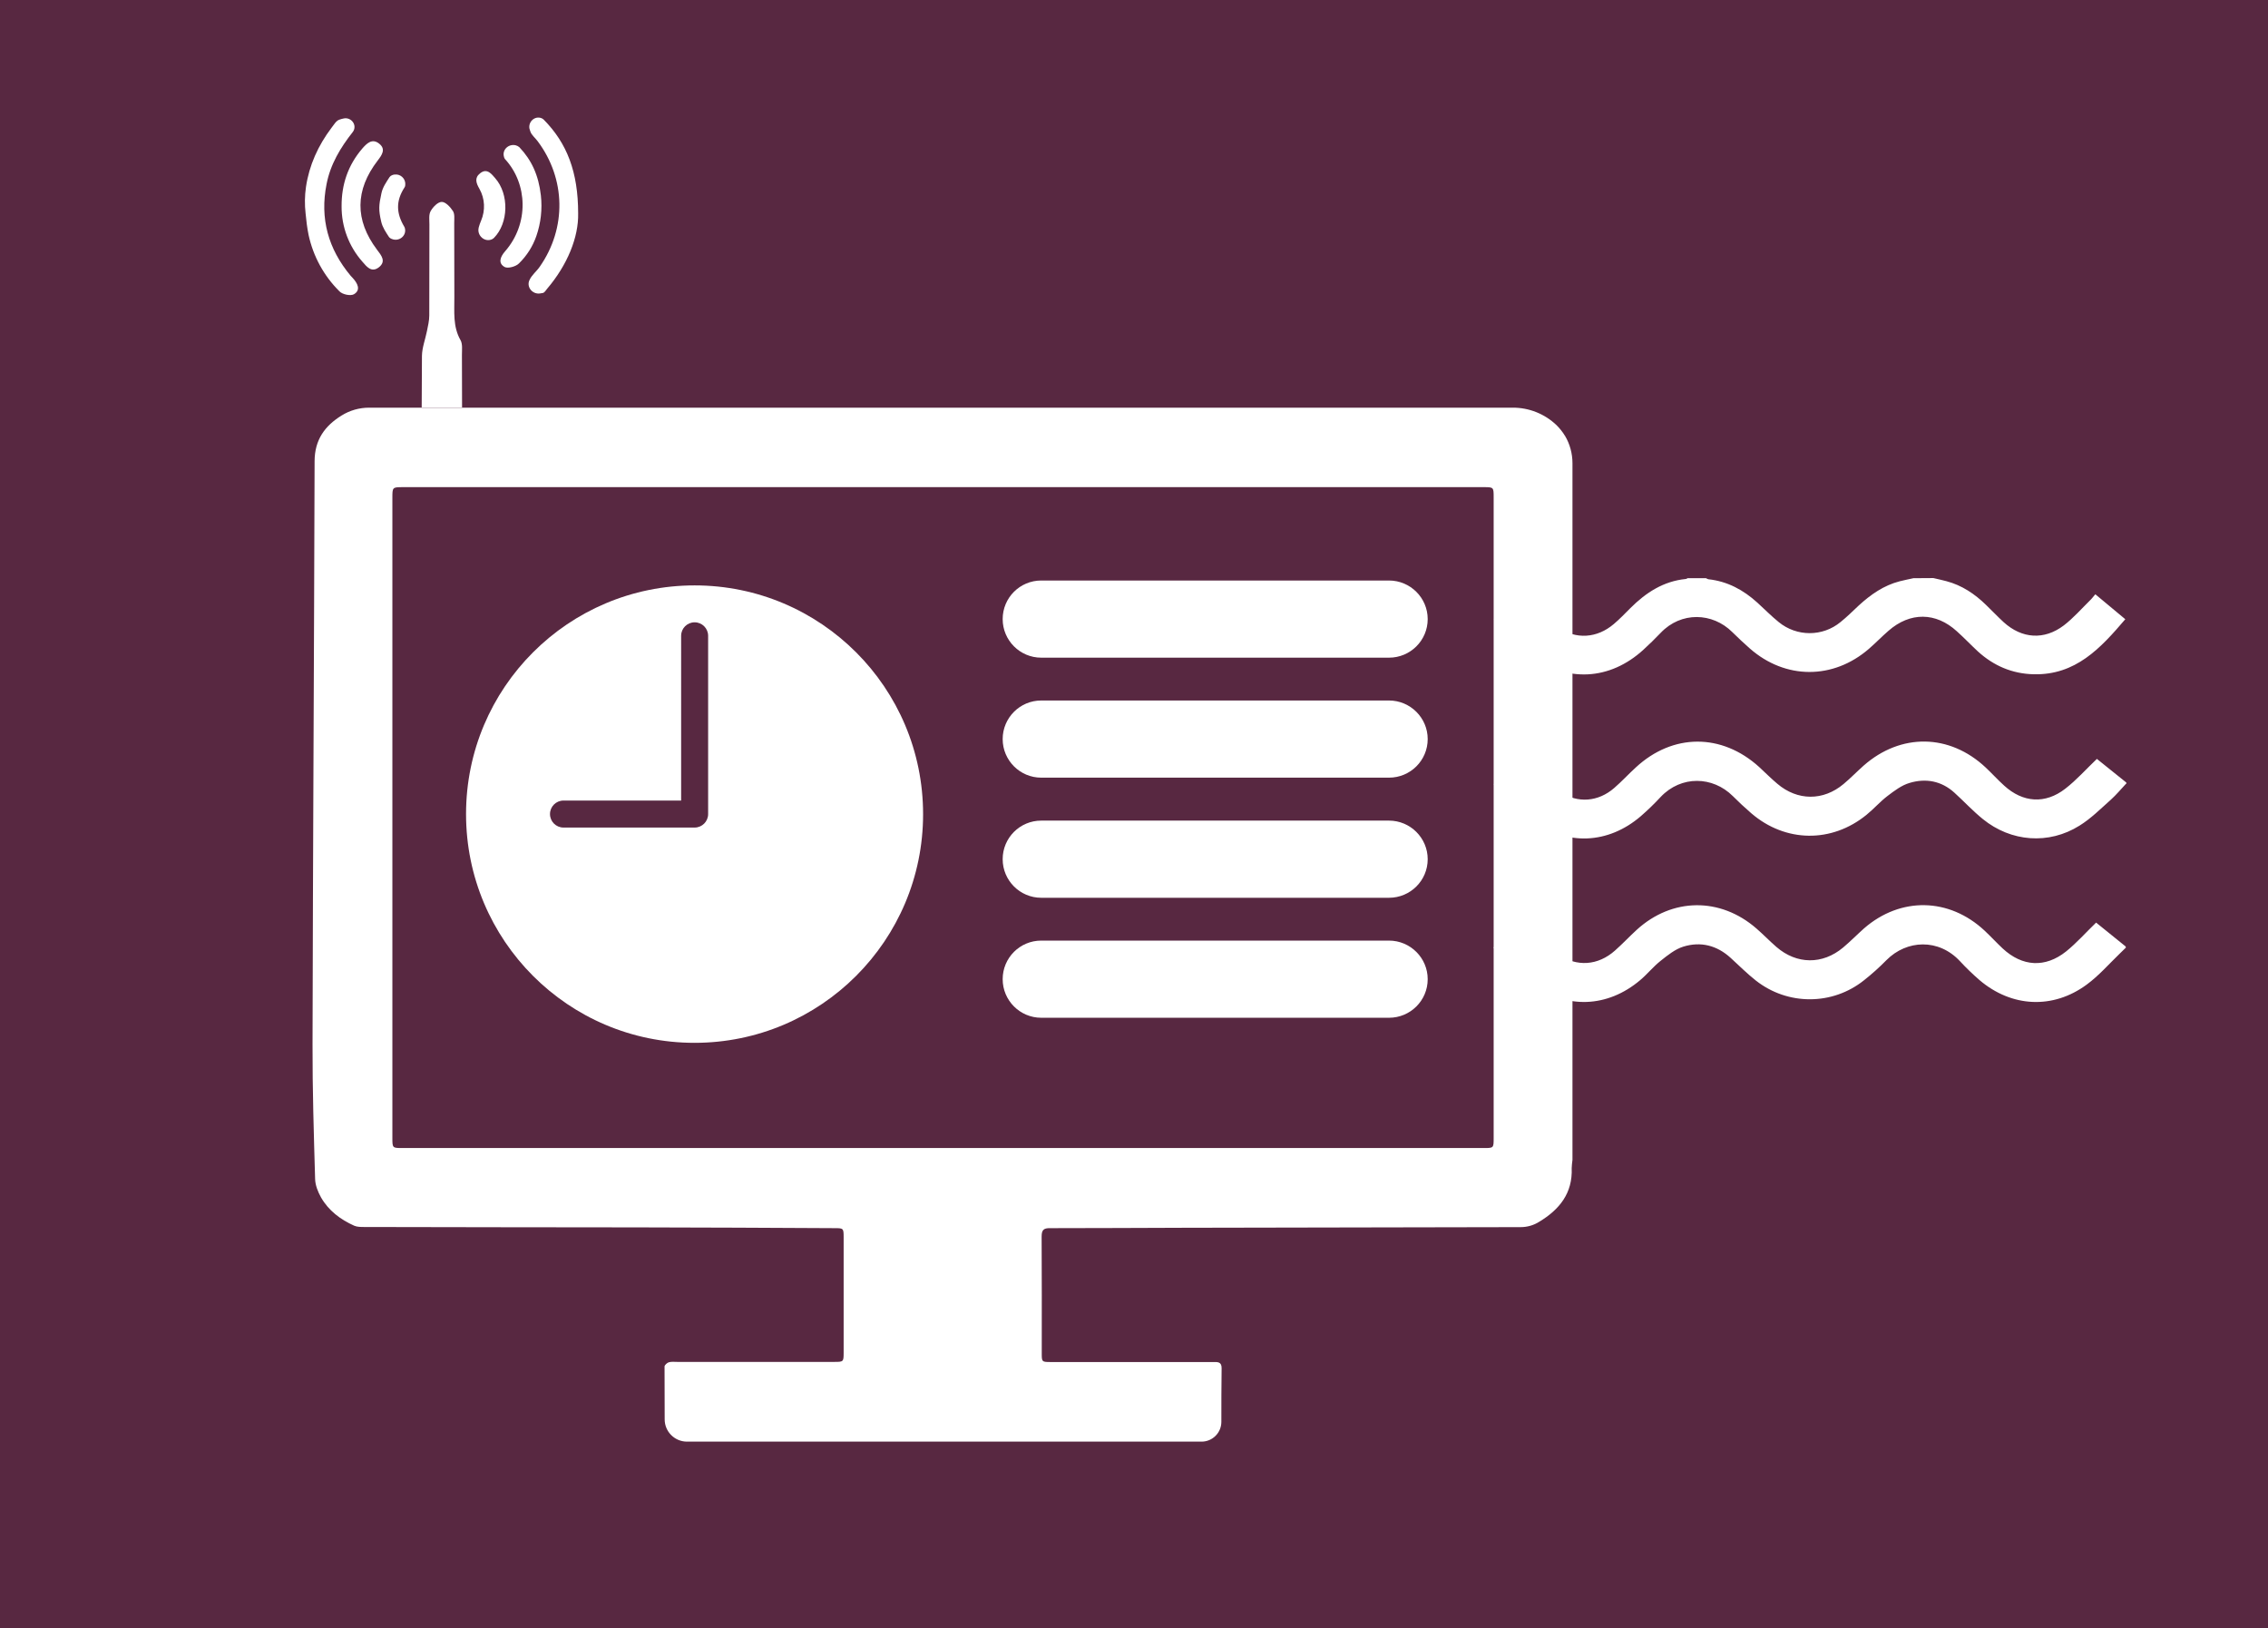 <?xml version="1.0" encoding="utf-8"?>
<!-- Generator: Adobe Illustrator 23.0.0, SVG Export Plug-In . SVG Version: 6.00 Build 0)  -->
<svg version="1.1" id="Layer_1" xmlns="http://www.w3.org/2000/svg" xmlns:xlink="http://www.w3.org/1999/xlink" x="0px" y="0px"
	 viewBox="0 0 1764.1 1266.1" style="enable-background:new 0 0 1764.1 1266.1;" xml:space="preserve">
<style type="text/css">
	.st0{fill:#582841;}
	.st1{fill:#FFFFFF;}
</style>
<title>realtime_logo</title>
<rect class="st0" width="1764.1" height="1266.1"/>
<path class="st1" d="M809.9,451.4h270.5c16.6,0,30.1,13.5,30.1,30v0c0,16.6-13.5,30-30.1,30H809.9c-16.6,0-30-13.5-30-30v0
	C779.9,464.8,793.3,451.4,809.9,451.4z"/>
<path class="st1" d="M809.9,544.7h270.5c16.6,0,30.1,13.5,30.1,30v0c0,16.6-13.5,30-30.1,30H809.9c-16.6,0-30-13.5-30-30v0
	C779.9,558.2,793.3,544.7,809.9,544.7z"/>
<path class="st1" d="M809.9,638.1h270.5c16.6,0,30.1,13.5,30.1,30v0c0,16.6-13.5,30-30.1,30H809.9c-16.6,0-30-13.5-30-30v0
	C779.9,651.5,793.3,638.1,809.9,638.1z"/>
<path class="st1" d="M809.9,731.4h270.5c16.6,0,30.1,13.5,30.1,30v0c0,16.6-13.5,30-30.1,30H809.9c-16.6,0-30-13.5-30-30v0
	C779.9,744.8,793.3,731.4,809.9,731.4z"/>
<path class="st1" d="M540.3,455.2c-98.2,0-177.8,79.6-177.8,177.8S442,810.9,540.2,810.9c98.2,0,177.8-79.6,177.8-177.8c0,0,0,0,0,0
	C718,534.8,638.4,455.2,540.3,455.2z M550.8,633c0,5.8-4.7,10.5-10.5,10.5l0,0h-102c-5.8,0-10.5-4.7-10.5-10.5s4.7-10.5,10.5-10.5
	h91.5V494.4c0-5.8,4.7-10.5,10.5-10.5s10.5,4.7,10.5,10.5L550.8,633z"/>
<path class="st1" d="M1503.8,449.5c3.4,0.8,6.8,1.5,10.1,2.4c12.1,3.2,22.1,9.9,30.9,18.5c4.6,4.4,9,9.1,13.7,13.4
	c14.2,12.9,31.5,14.1,46.8,2.5c7.4-5.7,13.7-12.9,20.4-19.5c1.4-1.3,2.5-2.9,4.1-4.7l23.3,19.4c-19.2,22.5-38.6,43.6-71.3,42.8
	c-16.7-0.4-31.1-6.6-43.4-17.8c-5.5-5.1-10.7-10.6-16.3-15.6c-16.4-15-36.4-15.1-53.2-0.4c-5.2,4.5-10,9.5-15.2,14
	c-27.8,24.1-65,24-92.6-0.2c-4.7-4.1-9.2-8.4-13.7-12.8c-15.4-15.3-39.8-16.1-55.7,0.6c-4.3,4.5-8.8,8.9-13.4,13.1
	c-26.1,23.9-59.7,25.7-88,4.5c-4.6-3.5-8.9-7.3-12.9-11.4c-5.2-5.2-10-10.7-15.4-16.6l23.4-19.4c2.8,3.1,5.3,6.4,8.3,9.2
	c5.9,5.6,11.5,11.6,18.2,16.3c14,9.7,30.4,8.5,43.4-2.6c4.5-3.8,8.6-8.1,12.8-12.3c12.1-12.1,25.8-21,43.2-22.7
	c0.5-0.1,0.9-0.3,1.3-0.6h14.4c0.5,0.3,1.1,0.6,1.7,0.8c14.9,1.6,27.3,8.3,38.2,18.2c5.5,5,10.8,10.4,16.6,15.1
	c14,11.5,34.2,11.5,48.1,0c5-4,9.5-8.5,14.2-12.9c9.3-8.5,19.4-15.6,31.8-18.8c3.5-0.9,7.1-1.6,10.7-2.4L1503.8,449.5z"/>
<path class="st1" d="M1653.6,736.8c-1.6,1.5-3.1,3.1-4.7,4.6c-8.5,8.2-16.4,17.3-25.8,24.2c-26.3,19.4-58.5,17.7-83.4-3.5
	c-5.3-4.6-10.4-9.5-15.2-14.7c-16.6-17.8-41.4-16.7-57.2-0.8c-5.5,5.6-11.3,10.8-17.5,15.7c-24.6,19.6-59.3,19.6-84,0.2
	c-6.9-5.4-13.1-11.7-19.6-17.6c-10.7-9.8-23.3-13-36.9-8.8c-6.4,2-12.2,6.7-17.6,11c-5.7,4.5-10.4,10.4-16,15.1
	c-25.2,21.3-57.4,22.8-83.8,2.8c-10.7-8.1-19.8-18.4-30.2-28.2l24.1-20c3.3,3.7,6.3,7.5,9.7,10.7c5.3,5.1,10.5,10.4,16.5,14.6
	c14.5,10,31,8.7,44.1-2.9c5.9-5.2,11.2-10.9,17-16.2c27.5-25.1,65-25.5,93.1-1c5.3,4.6,10.2,9.7,15.5,14.3
	c15.8,13.7,35.9,13.9,51.9,0.5c5.6-4.7,10.8-10,16.3-14.9c28.4-24.7,66.2-24,93.8,1.8c4.8,4.5,9.2,9.3,14,13.8
	c15.3,14.2,33.1,15.3,49.4,2.3c8.3-6.7,15.4-14.8,23.3-22.4l22.9,18.5L1653.6,736.8z"/>
<path class="st1" d="M1653.6,609.5c-3.9,4.2-7.6,8.6-11.8,12.4c-7.9,7-15.4,14.6-24.3,20.1c-23.9,15-53.3,12.7-75.2-5.1
	c-7.8-6.3-14.7-13.8-22.1-20.5c-10.1-9.2-22.3-11.4-34.9-7.6c-6.2,1.8-11.8,6.1-17.1,10.1c-5.8,4.4-10.7,10.1-16.4,14.7
	c-27.1,22.1-63.1,21.6-89.6-1.2c-5-4.3-9.8-8.8-14.4-13.4c-15.6-15.5-40.1-16.2-56.1,0.7c-4.9,5.3-10.1,10.3-15.5,15
	c-25.3,21.7-57.6,23.2-84.1,3.2c-10.7-8.1-19.8-18.4-30.2-28.1c8.7-7.2,16.2-13.5,24.2-20.1c2.9,3.2,5.4,6.5,8.4,9.3
	c6.2,5.8,12.1,12,19,16.7c13.7,9.2,29.7,7.8,42.1-3c5.8-5,11-10.7,16.7-15.9c28.8-26.7,66.9-26.8,96-0.4c4.7,4.3,9.2,8.9,14.1,13
	c15.7,13.4,35.8,13.5,51.6,0.2c5.4-4.5,10.3-9.6,15.6-14.3c28.9-25.4,66.8-24.9,94.9,1.5c4.9,4.6,9.4,9.6,14.4,14.1
	c14.6,13.3,31.9,14.5,47.5,2.4c8.8-6.8,16.3-15.3,24.6-23.2l22.9,18.4V609.5z"/>
<path class="st1" d="M359.3,275.8c0-3.8,0.6-8.3-1.1-11.3c-6.1-10.7-4.7-22.2-4.8-33.6c-0.1-19.2,0-38.3-0.1-57.5c0-3.2,0.5-7-1-9.3
	c-2-3.1-5.7-7.1-8.7-7.1s-6.8,3.9-8.6,7.1c-1.6,2.7-1,6.8-1,10.3c-0.1,23.6,0,47.2-0.1,70.9c0,4-1,8.1-1.8,12.1
	c-1.3,6.5-3.8,12.9-3.9,19.3c-0.1,13.4-0.2,26.8-0.2,40.2h31.4C359.3,303.3,359.3,289.5,359.3,275.8z"/>
<path class="st1" d="M1223.1,360.2c0-7.5-2-14.9-5.8-21.3l-0.1-0.1c-1.8-3-4-5.7-6.5-8.2c-9.2-8.8-21.5-13.7-34.2-13.6H287.1
	c-7.6,0-15,2.1-21.4,6.1c-13.1,8.1-20.9,18.9-21,35.4c-0.4,151.3-1.3,302.5-1.6,453.8c-0.1,34.8,1,69.6,2,104.4
	c0.1,4.9,2.2,10.1,4.6,14.4c5.9,10.3,15.1,17.2,25.8,22c2.3,1,5.2,1,7.8,1c71,0.1,142,0.3,212.9,0.3c51,0.1,102,0.3,153,0.6
	c6.8,0,7,0.1,7,7c0,30,0,60,0,90c0,6.8-0.2,7-7,7c-40.8,0-81.6,0-122.5,0c-2.2,0-4.4-0.3-6.5,0.3c-1.3,0.4-3.2,2.1-3.3,3.2
	c0,13.8,0,27.5,0.1,41.2c0,9.5,7.7,17.2,17.2,17.3h400.4c8.5,0,15.4-6.9,15.4-15.4c0-13.9,0-27.7,0.2-41.6c0.1-5.3-3.3-4.9-6.6-4.9
	h-98c-9.5,0-19,0-28.5,0c-6.7,0-6.8-0.2-6.8-6.6c0-30.3,0.1-60.6-0.1-91c0-5.1,1.6-6.6,6.6-6.5c34.5,0,69-0.2,103.5-0.3
	c87.5-0.2,174.9-0.4,262.4-0.5c5.2,0,10.2-1.4,14.6-4.2c15.7-9.5,26-22.2,25.2-41.7c0.1-2.1,0.3-4.3,0.6-6.4L1223.1,360.2z
	 M1154.1,892.7h-841c-7.9,0-7.9,0-7.9-8c0-165.8,0-331.6,0-497.5c0-8.3,0-8.4,8.2-8.4h840.5c7.9,0,7.9,0,7.9,8.1c0,166,0,332,0,498
	C1161.8,892.7,1161.8,892.7,1154.1,892.7L1154.1,892.7z"/>
<path class="st1" d="M275.3,228.8c5.6-3.3,2.8-8.6-1-12.7c-0.5-0.5-1-1.1-1.5-1.6c-17.5-20.9-24.1-44.6-18.8-71.3
	c3-15.5,10.8-28.4,20.5-40.7c0.2-0.3,0.4-0.6,0.6-1c2.4-5-2.3-10.5-7.7-9.4c-1.2,0.2-2.4,0.6-3.6,1c-2.4,0.9-4.1,3.9-5.9,6.2
	c-10.5,13.9-17.4,29.2-19.9,46c-1,6.9-1.1,13.8-0.3,20.7c0.5,5.6,1.2,11.1,2.3,16.6c3.6,16.7,11.9,31.9,24,43.9
	C266.3,229,272.7,230.3,275.3,228.8z"/>
<path class="st1" d="M412.5,102.2c0.9,2.8,3.8,5,5.7,7.6c21.9,29.2,22.6,67.5,1.7,97.5c-2.5,3.7-6.4,6.6-8.1,10.6
	c-0.1,0.2-0.2,0.4-0.3,0.7c-1.7,5.2,3,10.3,8.4,9.6c0.8-0.1,1.6-0.2,2.4-0.4c1.3-0.3,2.3-2.1,3.3-3.3c15.9-18.7,24.5-40.2,24.1-58.6
	c0-32.2-8.7-54.6-26.8-72.9c-0.5-0.5-1.1-0.8-1.7-1.1c-5.1-2-10.3,2.6-9.4,8C412,100.6,412.2,101.4,412.5,102.2z"/>
<path class="st1" d="M281.8,203.4c3.3,3.8,7,8.8,12.7,4.6c6.2-4.7,2.1-9.4-1.3-13.9c-17.3-23-17.1-46.3,0.6-69.3
	c3.3-4.3,6.6-8.9,1-13.2c-5.4-4.2-9.5-0.1-13,3.9c-11.1,12.9-16.2,28-16.1,44.9C265.6,176.3,271.4,191.6,281.8,203.4z"/>
<path class="st1" d="M392.8,123.7c17.7,19.2,18.8,50.3,0,71.8c-3.5,4-5.7,9.1-0.3,12.1c2.5,1.4,8.8-0.3,11.2-2.8
	c6.1-6,10.7-13.2,13.5-21.3c3.5-10.1,4.7-20.9,3.5-31.6c-1.8-15.8-7.3-27.5-16.7-37.4c-0.8-0.7-1.7-1.2-2.8-1.5
	c-5.5-1.4-10.8,3.4-9.2,8.9C392.1,122.6,392.4,123.2,392.8,123.7z"/>
<path class="st1" d="M296.5,172.3c1,4.5,3.6,8.2,6,11.9c0.6,0.8,1.5,1.4,2.5,1.7c5.4,2.1,11.2-2.5,10-8.1c-0.1-0.6-0.3-1.1-0.6-1.6
	c-6.2-10.4-6.6-19.9,0.2-30.4c0.4-0.6,0.6-1.2,0.6-1.8c0.5-4.1-2.4-7.8-6.5-8.3c-1.3-0.1-2.5,0-3.7,0.5c-0.8,0.3-1.5,0.8-2,1.5
	c-2.5,3.9-5.3,7.8-6.3,12.5C294.6,159.8,294.4,163.2,296.5,172.3z"/>
<path class="st1" d="M372.9,146.8c4.3,7.6,4.7,16.8,1.3,24.8c-0.7,1.6-1.3,3.3-1.8,5.1c0,0.2-0.1,0.3-0.1,0.5
	c-1.4,6.1,4.9,11.5,10.5,8.8c0.5-0.3,1-0.6,1.4-1c11.4-11.5,11.9-34,1-46.4c-2.5-2.8-6.2-8.3-11.7-3.9c-4.6,3.6-3.2,7.6-0.6,12.1
	L372.9,146.8z"/>
</svg>
